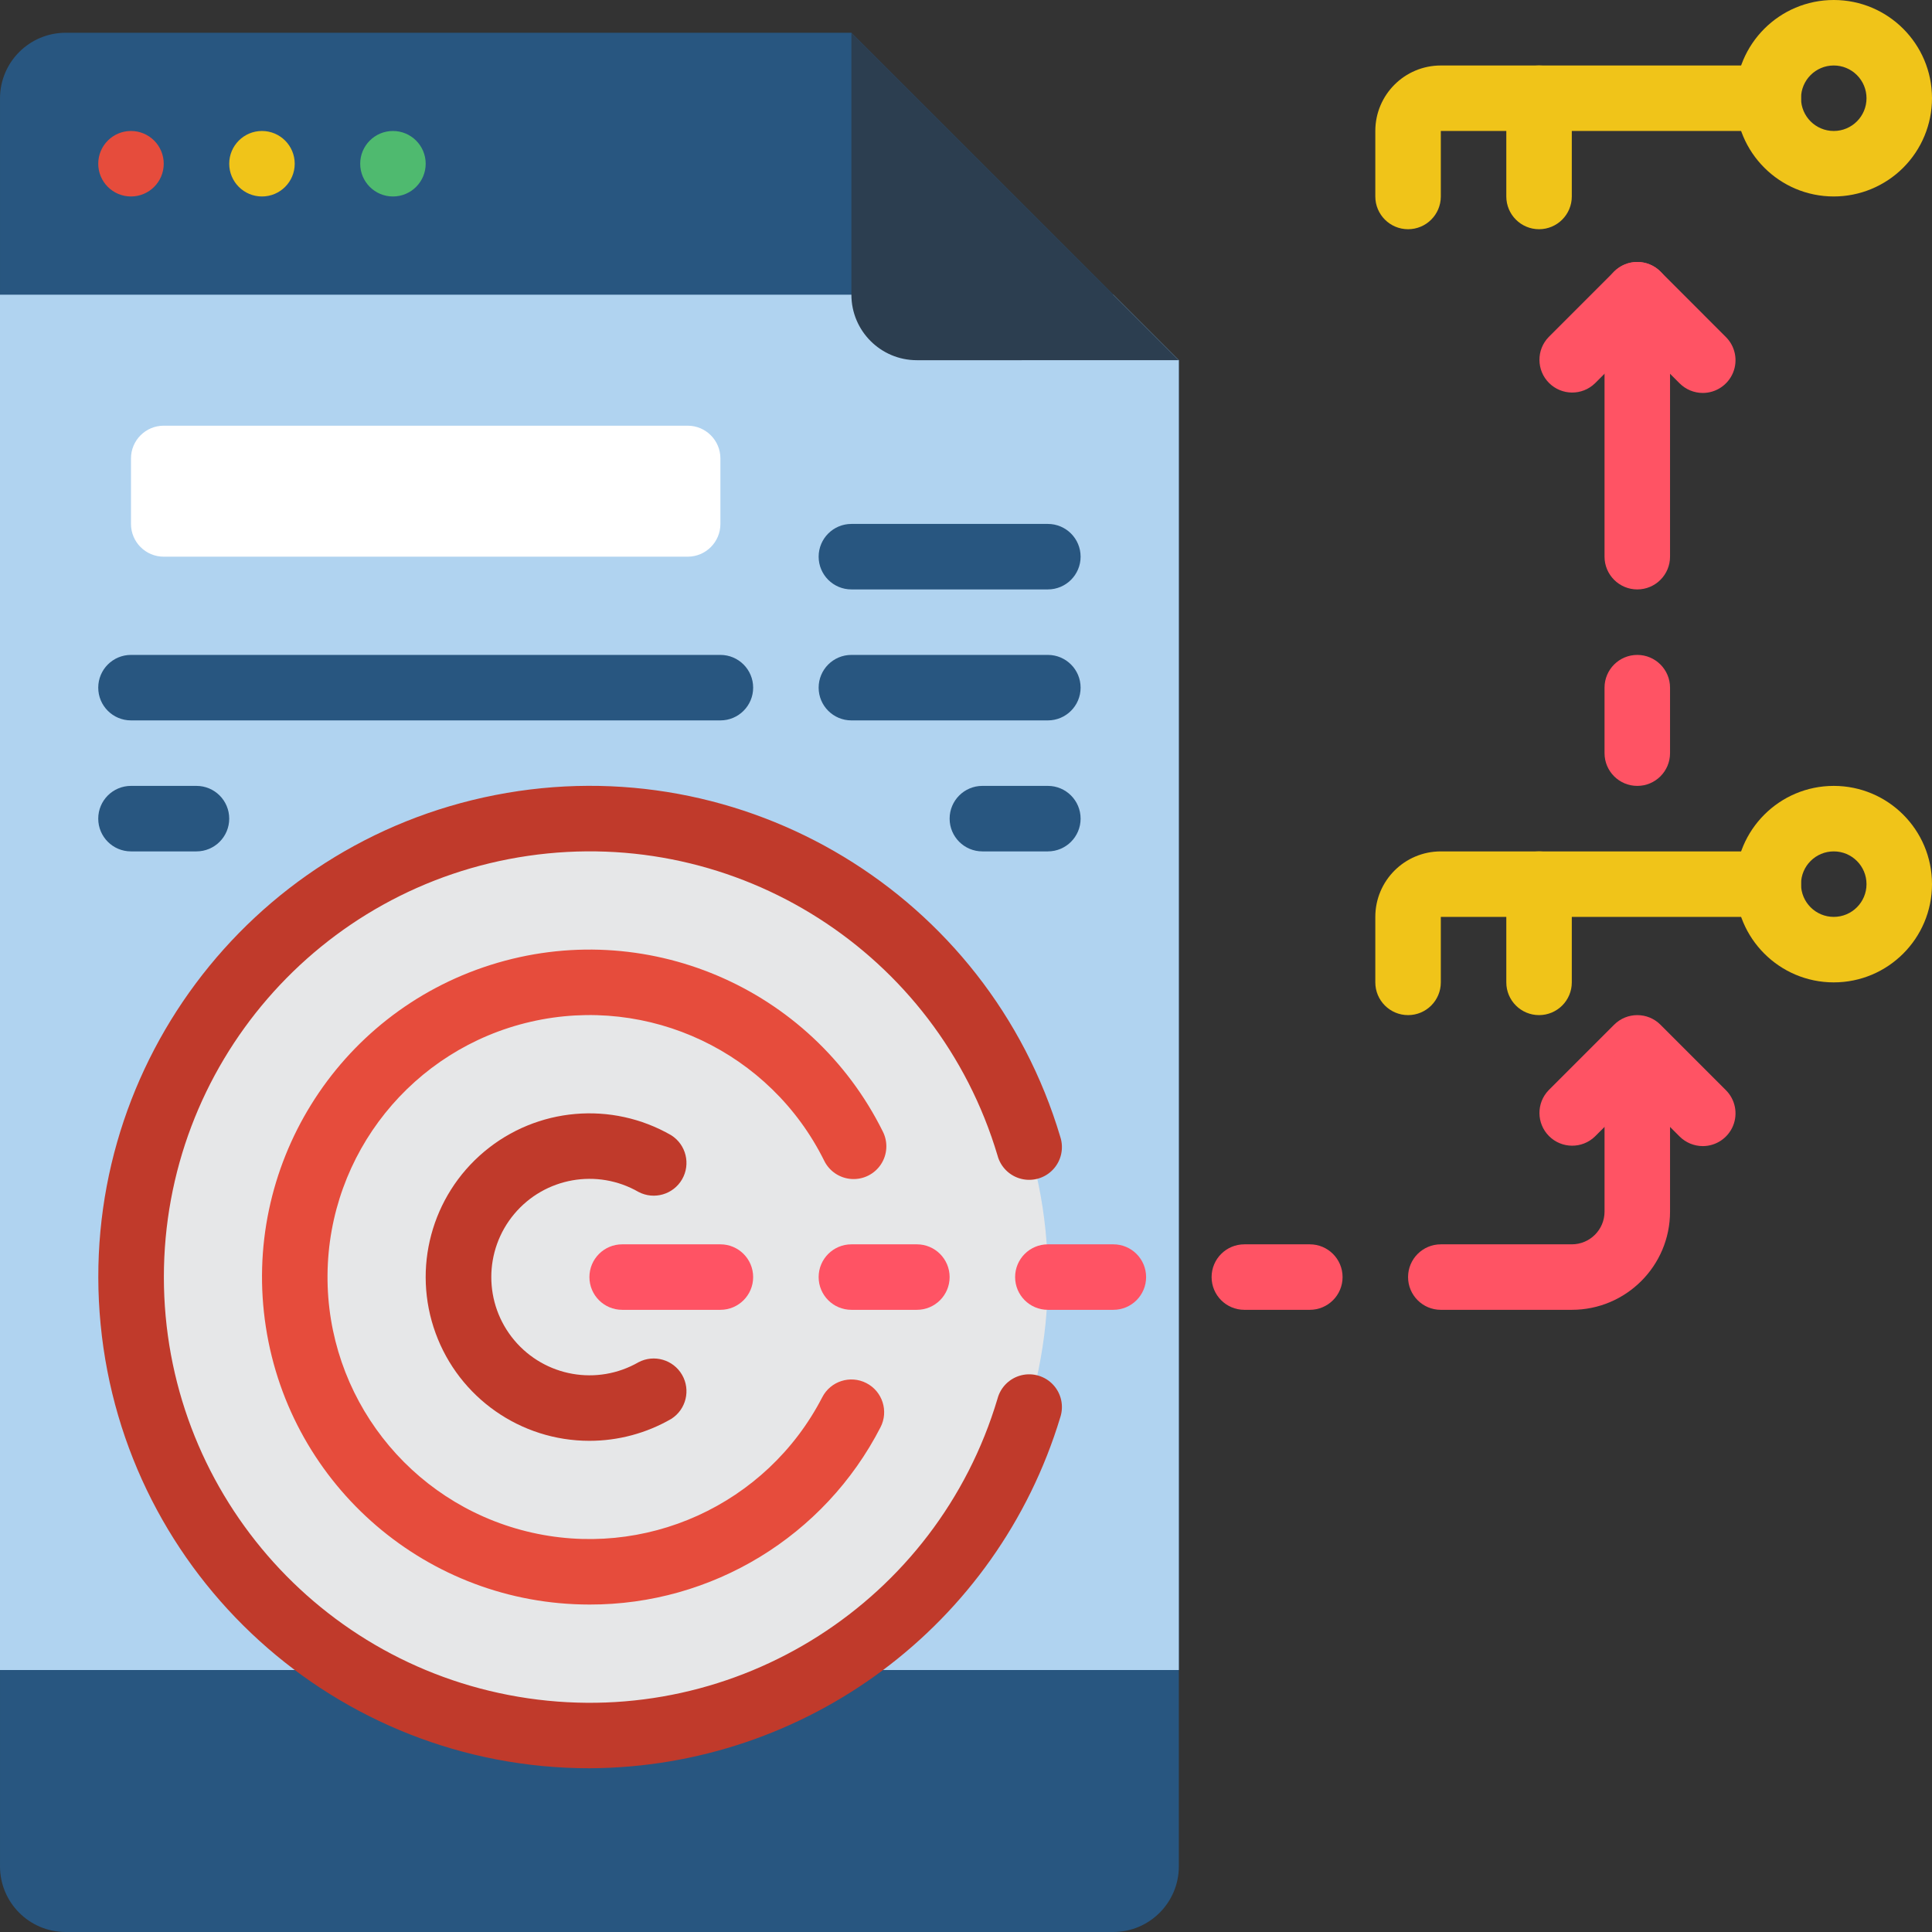 <svg height="512pt" viewBox="0 0 512 512" width="512pt" xmlns="http://www.w3.org/2000/svg"><rect x="0" y="0" width="512" height="512" fill="#333333" stroke="none"/><path d="m312.406 95.457v399.188c-.027 9.574-7.781 17.328-17.355 17.355h-277.695c-9.574-.027-17.328-7.781-17.355-17.355v-468.609c.027-9.574 7.781-17.328 17.355-17.355h208.273zm0 0" fill="#285680"/><path d="m312.406 95.457v347.121h-312.406v-364.477h295.051zm0 0" fill="#b0d3f0"/><path d="m277.695 338.441c0 67.098-54.395 121.492-121.492 121.492s-121.492-54.395-121.492-121.492 54.395-121.492 121.492-121.492 121.492 54.395 121.492 121.492zm0 0" fill="#e6e7e8"/><path d="m451.254 303.73c-2.301-.004-4.508-.918-6.137-2.543l-11.219-11.223-11.223 11.223c-3.402 3.289-8.816 3.242-12.164-.105-3.348-3.348-3.395-8.762-.105-12.168l17.355-17.355c3.391-3.387 8.883-3.387 12.273 0l17.355 17.355c2.48 2.484 3.223 6.215 1.879 9.457-1.344 3.242-4.508 5.355-8.016 5.359zm0 0" fill="#ff5364"/><path d="m451.254 104.137c-2.301 0-4.508-.918-6.137-2.543l-11.219-11.223-11.223 11.223c-3.402 3.289-8.816 3.242-12.164-.105-3.348-3.348-3.395-8.762-.105-12.164l17.355-17.359c3.391-3.387 8.883-3.387 12.273 0l17.355 17.359c2.48 2.48 3.223 6.211 1.879 9.453-1.344 3.242-4.508 5.359-8.016 5.359zm0 0" fill="#ff5364"/><path d="m156.203 468.609c-67.027-.012-123.086-50.922-129.539-117.637-6.453-66.715 38.809-127.422 104.59-140.281 65.781-12.863 130.574 26.332 149.723 90.562.996 3.008.281 6.316-1.871 8.637-2.152 2.324-5.398 3.289-8.469 2.52-3.074-.766-5.484-3.145-6.289-6.207-16.008-53.68-68.973-87.48-124.398-79.395-55.426 8.09-96.523 55.621-96.523 111.633 0 56.012 41.098 103.543 96.523 111.629 55.426 8.09 108.391-25.715 124.398-79.391.805-3.062 3.215-5.441 6.289-6.211 3.07-.766 6.316.199 8.469 2.52 2.152 2.324 2.867 5.633 1.871 8.637-16.664 55.027-67.277 92.746-124.773 92.984zm0 0" fill="#c03a2b"/><path d="m156.203 425.219c-42.801-.008-79.203-31.223-85.742-73.52-6.539-42.297 18.738-83.047 59.535-95.98 40.801-12.934 84.938 5.809 103.961 44.148 1.406 2.781 1.219 6.102-.5 8.699-1.715 2.602-4.695 4.082-7.805 3.879-3.109-.203-5.871-2.055-7.238-4.855-14.273-28.789-46.445-44.02-77.762-36.812-31.316 7.207-53.598 34.965-53.855 67.098-.258 32.137 21.574 60.246 52.77 67.957 31.199 7.707 63.609-7.004 78.348-35.562 2.199-4.258 7.434-5.93 11.695-3.73 4.262 2.199 5.934 7.438 3.734 11.699-14.852 28.902-44.645 47.047-77.141 46.98zm0 0" fill="#e64c3c"/><path d="m156.203 381.832c-18.242 0-34.535-11.41-40.773-28.551-6.242-17.141-1.094-36.355 12.883-48.078 13.973-11.727 33.789-13.461 49.586-4.34 3.926 2.496 5.184 7.641 2.859 11.668-2.328 4.027-7.418 5.504-11.539 3.348-10.941-6.301-24.824-3.84-32.938 5.836-8.109 9.676-8.109 23.777 0 33.453 8.113 9.672 21.996 12.133 32.938 5.836 4.121-2.156 9.211-.68 11.539 3.348 2.324 4.023 1.066 9.168-2.859 11.664-6.594 3.812-14.078 5.82-21.695 5.816zm0 0" fill="#c03a2b"/><path d="m347.117 347.117h-17.355c-4.793 0-8.676-3.883-8.676-8.676 0-4.793 3.883-8.68 8.676-8.68h17.355c4.793 0 8.68 3.887 8.68 8.68 0 4.793-3.887 8.676-8.68 8.676zm0 0" fill="#ff5364"/><path d="m295.051 347.117h-17.355c-4.793 0-8.68-3.883-8.68-8.676 0-4.793 3.887-8.68 8.68-8.68h17.355c4.793 0 8.68 3.887 8.68 8.68 0 4.793-3.887 8.676-8.68 8.676zm0 0" fill="#ff5364"/><path d="m242.984 347.117h-17.355c-4.793 0-8.68-3.883-8.68-8.676 0-4.793 3.887-8.68 8.68-8.68h17.355c4.793 0 8.676 3.887 8.676 8.68 0 4.793-3.883 8.676-8.676 8.676zm0 0" fill="#ff5364"/><path d="m190.914 347.117h-26.031c-4.793 0-8.68-3.883-8.68-8.676 0-4.793 3.887-8.68 8.68-8.68h26.031c4.793 0 8.68 3.887 8.68 8.68 0 4.793-3.887 8.676-8.68 8.676zm0 0" fill="#ff5364"/><g fill="#f0c419"><path d="m485.965 260.34c-14.375 0-26.031-11.656-26.031-26.035 0-14.379 11.656-26.035 26.031-26.035 14.379 0 26.035 11.656 26.035 26.035 0 14.379-11.656 26.035-26.035 26.035zm0-34.711c-4.793 0-8.676 3.883-8.676 8.676 0 4.793 3.883 8.68 8.676 8.68 4.793 0 8.68-3.887 8.68-8.68 0-4.793-3.887-8.676-8.68-8.676zm0 0"/><path d="m373.152 269.016c-4.793 0-8.68-3.883-8.68-8.676v-17.355c0-9.586 7.773-17.355 17.359-17.355h86.777c4.793 0 8.68 3.883 8.68 8.676 0 4.793-3.887 8.68-8.68 8.68h-86.777v17.355c0 4.793-3.887 8.676-8.68 8.676zm0 0"/><path d="m407.863 269.016c-4.793 0-8.676-3.883-8.676-8.676v-26.035c0-4.793 3.883-8.676 8.676-8.676s8.68 3.883 8.68 8.676v26.035c0 4.793-3.887 8.676-8.68 8.676zm0 0"/><path d="m485.965 52.066c-14.375 0-26.031-11.656-26.031-26.031 0-14.379 11.656-26.035 26.031-26.035 14.379 0 26.035 11.656 26.035 26.035 0 6.902-2.742 13.523-7.625 18.406-4.883 4.883-11.504 7.625-18.41 7.625zm0-34.711c-4.793 0-8.676 3.887-8.676 8.68 0 4.793 3.883 8.676 8.676 8.676 4.793 0 8.68-3.883 8.68-8.676 0-2.305-.914-4.512-2.543-6.137-1.625-1.629-3.832-2.543-6.137-2.543zm0 0"/><path d="m373.152 60.746c-4.793 0-8.68-3.887-8.68-8.68v-17.355c0-9.586 7.773-17.355 17.359-17.355h86.777c4.793 0 8.68 3.887 8.68 8.68 0 4.793-3.887 8.676-8.68 8.676h-86.777v17.355c0 4.793-3.887 8.68-8.68 8.68zm0 0"/><path d="m407.863 60.746c-4.793 0-8.676-3.887-8.676-8.68v-26.031c0-4.793 3.883-8.68 8.676-8.68s8.68 3.887 8.68 8.68v26.031c0 4.793-3.887 8.68-8.68 8.68zm0 0"/></g><path d="m433.898 156.203c-4.793 0-8.68-3.887-8.68-8.676v-69.426c0-4.793 3.887-8.68 8.68-8.68 4.793 0 8.68 3.887 8.68 8.68v69.426c0 4.789-3.887 8.676-8.68 8.676zm0 0" fill="#ff5364"/><path d="m433.898 208.27c-4.793 0-8.68-3.883-8.68-8.676v-17.355c0-4.793 3.887-8.68 8.68-8.68 4.793 0 8.68 3.887 8.68 8.68v17.355c0 4.793-3.887 8.676-8.68 8.676zm0 0" fill="#ff5364"/><path d="m416.543 347.117h-34.711c-4.793 0-8.68-3.883-8.68-8.676 0-4.793 3.887-8.68 8.68-8.68h34.711c4.793 0 8.676-3.883 8.676-8.676v-34.715c0-4.789 3.887-8.676 8.68-8.676 4.793 0 8.68 3.887 8.68 8.676v34.715c0 14.375-11.656 26.031-26.035 26.031zm0 0" fill="#ff5364"/><path d="m312.406 95.457-86.777-86.777v69.422c0 9.586 7.77 17.355 17.355 17.355zm0 0" fill="#2c3e50"/><path d="m43.391 43.391c0 4.793-3.887 8.676-8.68 8.676-4.793 0-8.676-3.883-8.676-8.676s3.883-8.68 8.676-8.68c4.793 0 8.68 3.887 8.68 8.68zm0 0" fill="#e64c3c"/><path d="m78.102 43.391c0 4.793-3.887 8.676-8.68 8.676-4.789 0-8.676-3.883-8.676-8.676s3.887-8.68 8.676-8.68c4.793 0 8.68 3.887 8.68 8.68zm0 0" fill="#f0c419"/><path d="m112.812 43.391c0 4.793-3.883 8.676-8.676 8.676s-8.68-3.883-8.68-8.676 3.887-8.68 8.68-8.68 8.676 3.887 8.676 8.68zm0 0" fill="#4fba6f"/><path d="m43.391 112.812h138.848c4.793 0 8.676 3.887 8.676 8.68v17.355c0 4.793-3.883 8.68-8.676 8.68h-138.848c-4.793 0-8.68-3.887-8.68-8.68v-17.355c0-4.793 3.887-8.68 8.68-8.68zm0 0" fill="#fff"/><path d="m190.914 190.914h-156.203c-4.793 0-8.676-3.883-8.676-8.676s3.883-8.68 8.676-8.68h156.203c4.793 0 8.68 3.887 8.68 8.68s-3.887 8.676-8.68 8.676zm0 0" fill="#285680"/><path d="m277.695 190.914h-52.066c-4.793 0-8.68-3.883-8.68-8.676s3.887-8.68 8.68-8.68h52.066c4.793 0 8.676 3.887 8.676 8.68s-3.883 8.676-8.676 8.676zm0 0" fill="#285680"/><path d="m277.695 225.629h-17.355c-4.793 0-8.68-3.887-8.68-8.68s3.887-8.68 8.68-8.68h17.355c4.793 0 8.676 3.887 8.676 8.68s-3.883 8.68-8.676 8.68zm0 0" fill="#285680"/><path d="m52.066 225.629h-17.355c-4.793 0-8.676-3.887-8.676-8.68s3.883-8.68 8.676-8.68h17.355c4.793 0 8.68 3.887 8.68 8.68s-3.887 8.68-8.68 8.68zm0 0" fill="#285680"/><path d="m277.695 156.203h-52.066c-4.793 0-8.68-3.887-8.68-8.676 0-4.793 3.887-8.68 8.68-8.68h52.066c4.793 0 8.676 3.887 8.676 8.68 0 4.789-3.883 8.676-8.676 8.676zm0 0" fill="#285680"/></svg>